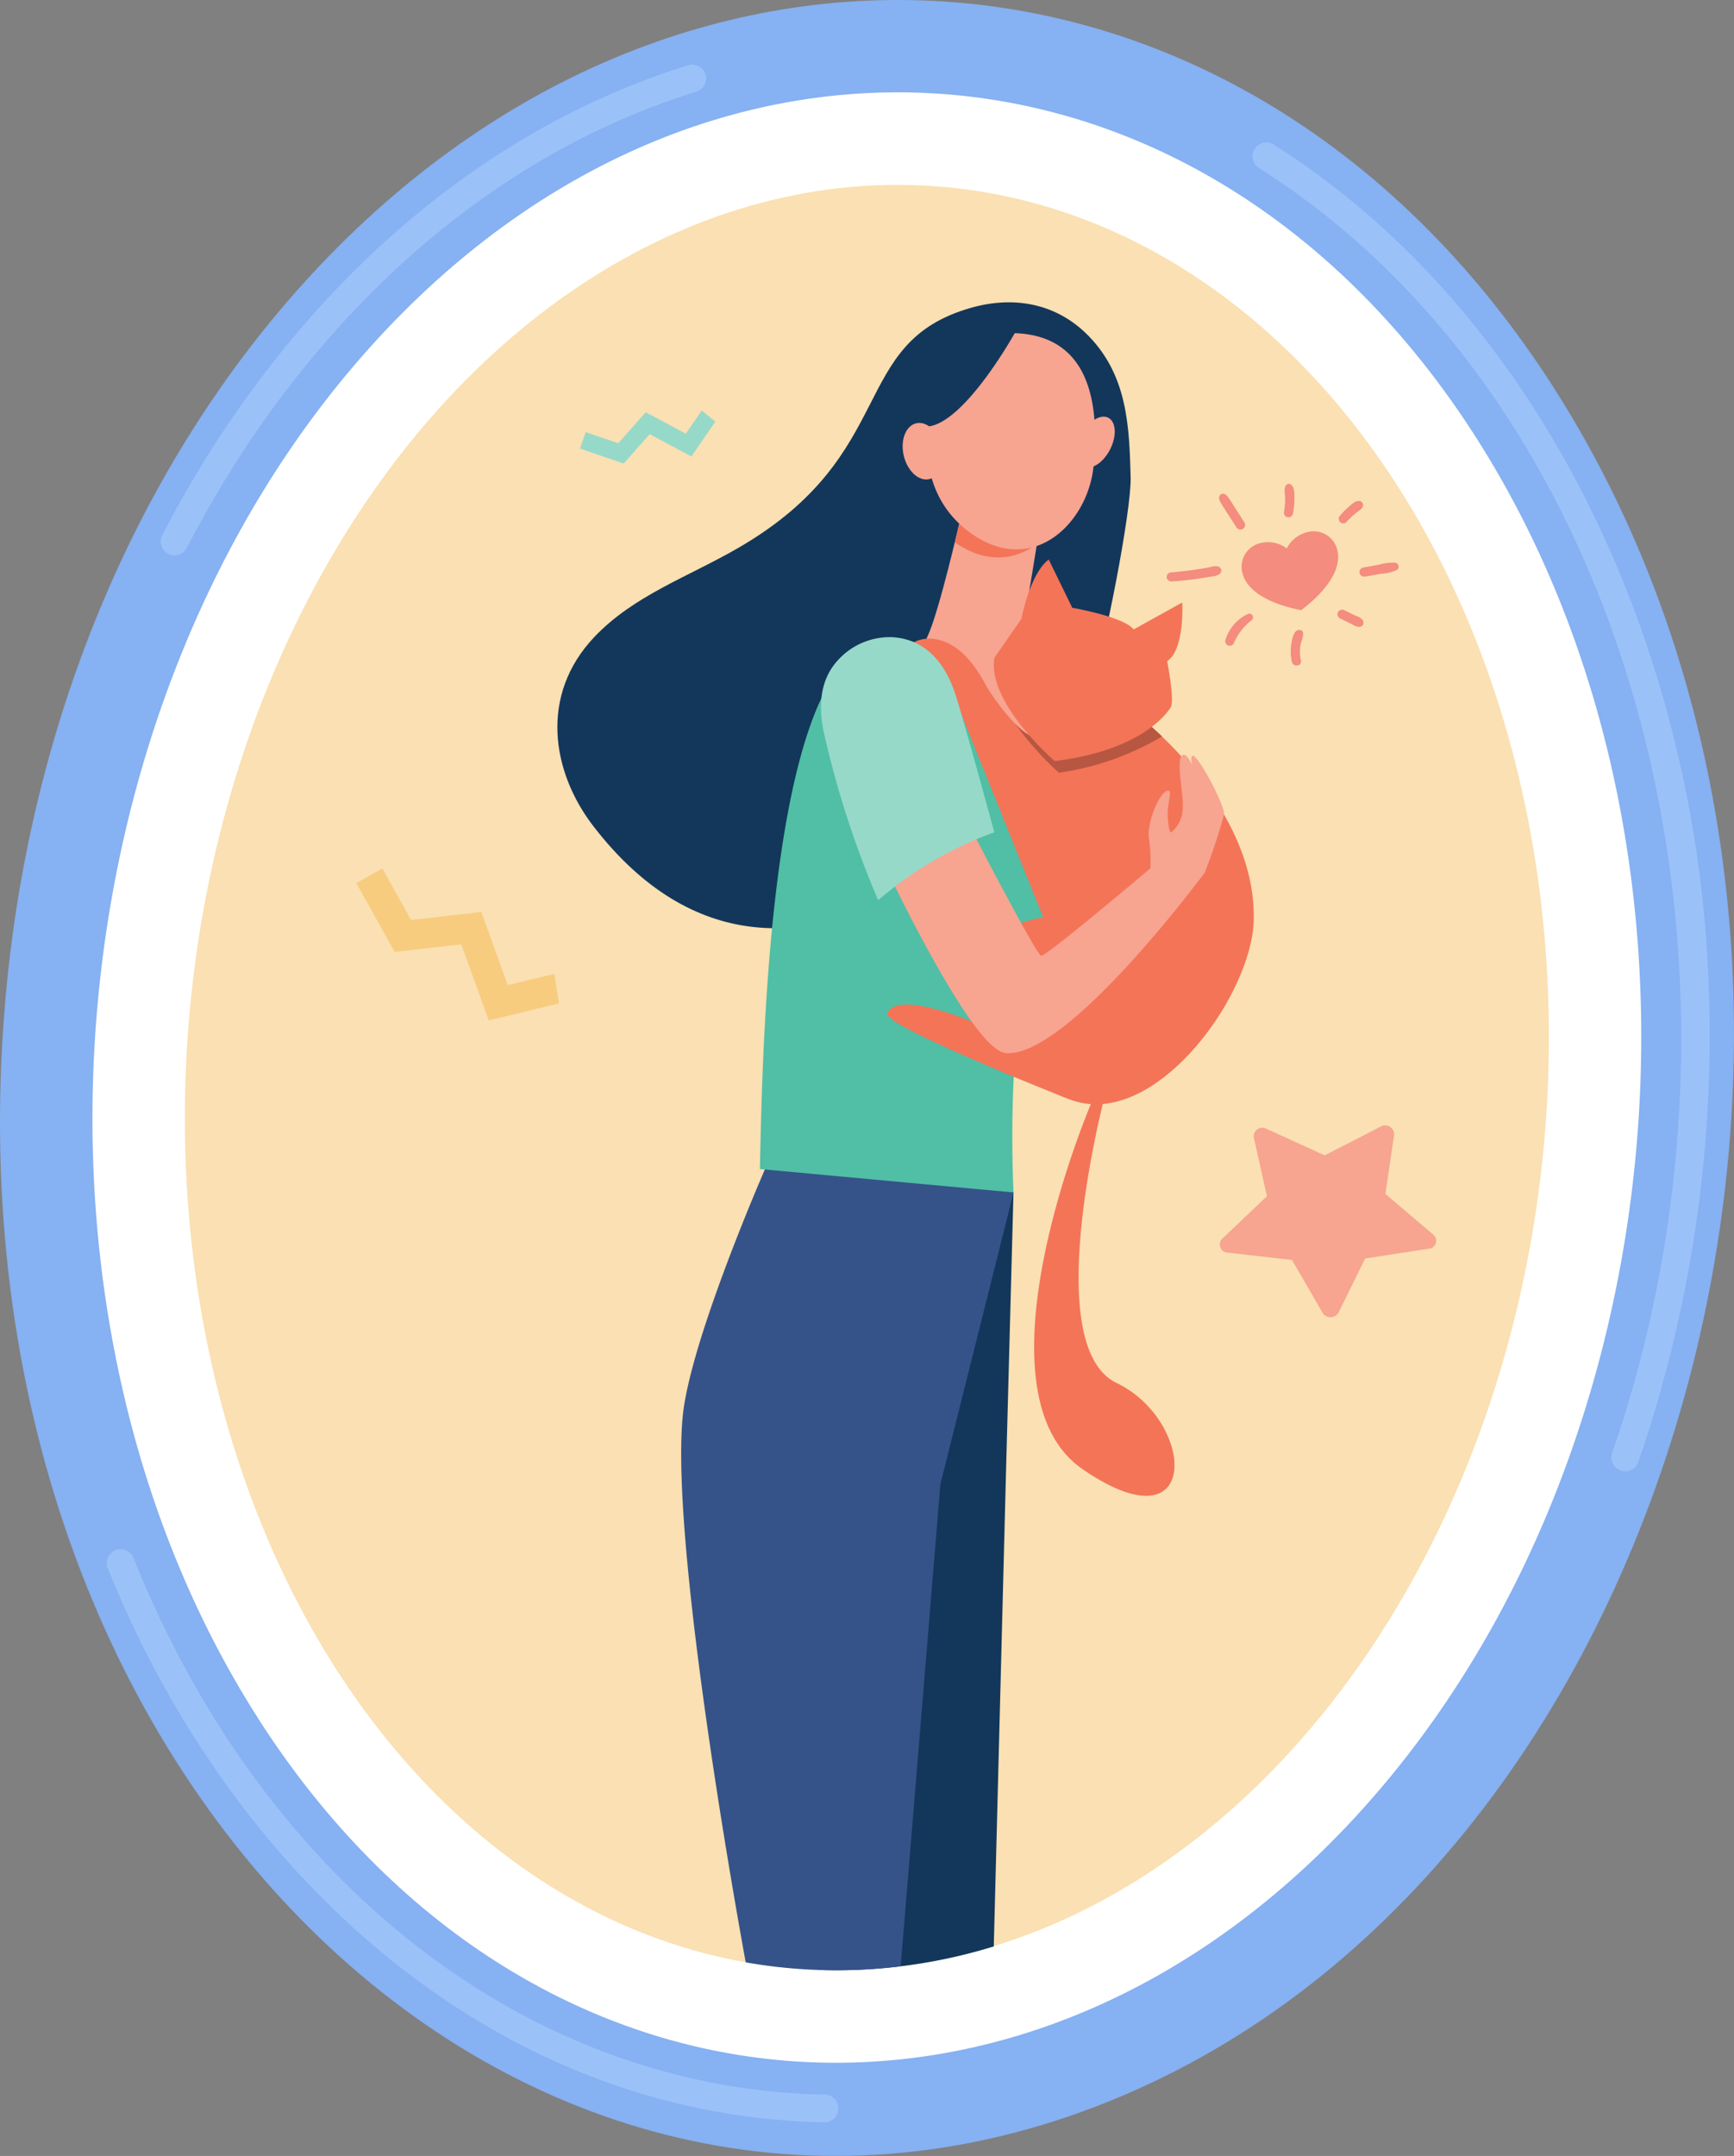 <svg id="Layer_2" data-name="Layer 2" xmlns="http://www.w3.org/2000/svg" width="174.686" height="217.094" viewBox="0 0 174.686 217.094">
  <rect x="0" y="0" width="174.686" height="217.094" fill="#808080" stroke="none"/>
  <g id="Group_3570" data-name="Group 3570" transform="translate(0 0)">
    <path id="Path_4211" data-name="Path 4211" d="M.482,101.329C2.8,73.349,13.447,47.53,30.468,28.638,68.148-13.185,126-8.763,156.543,39.072c37.274,58.385,14.314,147.407-43.431,171.951C53.9,236.19-6.019,179.946.482,101.329Z" transform="translate(0.003 -0.003)" fill="#86b1f2"/>
    <path id="Path_4212" data-name="Path 4212" d="M39.338,186.318C13.3,145.537,18.367,84.191,50.769,48.229,84.425,10.877,134.948,14.913,162.1,57.445c26.036,40.781,20.971,102.127-11.431,138.085-33.657,37.356-84.183,33.32-111.339-9.216Z" transform="translate(-13.39 -13.376)" fill="#fff"/>
    <ellipse id="Ellipse_33" data-name="Ellipse 33" cx="90.015" cy="68.54" rx="90.015" ry="68.54" transform="translate(11.599 192.56) rotate(-85.27)" fill="#fae0b2"/>
    <path id="Path_4213" data-name="Path 4213" d="M154.713,100.79l-1.6,2.334-4.04-2.161-2.76,3.125-3.289-1.124-.57,1.661,4.4,1.505,2.621-2.961,4.2,2.252,2.408-3.511Z" transform="translate(-84.023 -59.452)" fill="#96d9c9"/>
    <path id="Path_4214" data-name="Path 4214" d="M107.47,223.846l-4.7,1.132-2.658-7.362-7.079.808-2.887-5.184L87.52,214.7l3.864,6.936,6.706-.767,2.769,7.662,7.071-1.706Z" transform="translate(-51.622 -125.781)" fill="#f7cc7f"/>
    <g id="Group_3567" data-name="Group 3567" transform="translate(117.529 48.719)">
      <path id="Path_4215" data-name="Path 4215" d="M309.525,132.165a3.154,3.154,0,0,1,2.141-1.653,2.441,2.441,0,0,1,2.961,1.883c.353,1.518-.558,3.626-3.654,5.992-3.819-.759-5.57-2.244-5.923-3.761a2.441,2.441,0,0,1,1.825-2.994,3.153,3.153,0,0,1,2.65.541Z" transform="translate(-297.421 -125.663)" fill="#f48c7f"/>
      <path id="Path_4216" data-name="Path 4216" d="M287.074,140.539a33.122,33.122,0,0,0,3.691-.447c.369-.066,1.025-.074,1.226-.435a.4.4,0,0,0-.09-.533c-.328-.258-.861-.037-1.23.029-1.132.2-2.42.377-3.736.48a.461.461,0,0,0-.381.521.466.466,0,0,0,.521.381h0Z" transform="translate(-286.548 -130.711)" fill="#f48c7f"/>
      <path id="Path_4217" data-name="Path 4217" d="M334.4,139.524c.541-.086,1.083-.185,1.624-.283a5.006,5.006,0,0,0,1.6-.373.4.4,0,0,0-.119-.751,4.943,4.943,0,0,0-1.632.2c-.541.1-1.083.193-1.624.3a.457.457,0,0,0,.144.9h0Z" transform="translate(-314.47 -130.175)" fill="#f48c7f"/>
      <path id="Path_4218" data-name="Path 4218" d="M301.8,153.618a5.736,5.736,0,0,1,1.8-2.309.371.371,0,0,0-.381-.623,4.26,4.26,0,0,0-2.272,2.613.456.456,0,0,0,.853.32h0Z" transform="translate(-295.022 -137.588)" fill="#f48c7f"/>
      <path id="Path_4219" data-name="Path 4219" d="M318.056,157.727a4.055,4.055,0,0,1-.016-1.678c.07-.34.558-1.345-.107-1.4-.628-.053-.775.988-.845,1.431a4.769,4.769,0,0,0,.062,1.788c.131.574,1.034.439.906-.144h0Z" transform="translate(-304.529 -139.938)" fill="#f48c7f"/>
      <path id="Path_4220" data-name="Path 4220" d="M328.822,150.573c.34.164.681.332,1.017.5s.681.431,1.066.283a.406.406,0,0,0,.2-.521c-.111-.357-.628-.488-.939-.64l-1.021-.492a.468.468,0,0,0-.6.275.475.475,0,0,0,.275.6Z" transform="translate(-311.304 -136.999)" fill="#f48c7f"/>
      <path id="Path_4221" data-name="Path 4221" d="M301.936,124.059c-1.636-2.563-1.616-2.584-1.887-2.768a.406.406,0,0,0-.628.39c.057.34.053.283,1.788,2.978a.469.469,0,0,0,.726-.595h0Z" transform="translate(-294.139 -120.223)" fill="#f48c7f"/>
      <path id="Path_4222" data-name="Path 4222" d="M316.279,121.724a7.266,7.266,0,0,0,.139-1.489c-.008-.468.045-1.181-.431-1.423a.345.345,0,0,0-.353.057c-.34.328-.152.931-.148,1.362a8.481,8.481,0,0,1-.115,1.4.456.456,0,1,0,.906.094h0Z" transform="translate(-303.547 -118.786)" fill="#f48c7f"/>
      <path id="Path_4223" data-name="Path 4223" d="M331.262,123.43a.4.4,0,0,0-.357-.435c-.4-.082-.824.365-1.107.607a7.957,7.957,0,0,0-.9.919.464.464,0,0,0,.107.64.469.469,0,0,0,.64-.111c1.1-1.2,1.505-1.066,1.616-1.62Z" transform="translate(-311.476 -121.263)" fill="#f48c7f"/>
    </g>
    <path id="Path_4224" data-name="Path 4224" d="M320.646,288.729l-6.415.988-2.678,5.443a.929.929,0,0,1-1.6.033l-3.088-5.328-6.48-.738a.819.819,0,0,1-.55-1.4l4.508-4.282-1.325-5.9a.868.868,0,0,1,1.267-.894l5.873,2.682,5.66-2.908a.9.9,0,0,1,1.333.845l-.878,5.943,4.823,4.1a.8.8,0,0,1-.443,1.419Z" transform="translate(-176.707 -162.991)" fill="#f7a491"/>
    <g id="Group_3569" data-name="Group 3569" transform="translate(56.15 30.441)">
      <path id="Path_4225" data-name="Path 4225" d="M261.259,267.4a.613.613,0,0,0-1.07.263c-2.674,6.074-11.71,30.757-1.271,37.894,12.026,8.223,11.357-4.889,3.4-8.7s-1.058-29.457-1.058-29.457Z" transform="translate(-205.975 -188.034)" fill="#f47458"/>
      <path id="Path_4226" data-name="Path 4226" d="M201.722,310.532l-.652,50.018a53.843,53.843,0,0,0,17.645-2.367l1.218-47.224.767-28.7-9.643-7.3-9.339,35.572Z" transform="translate(-174.75 -192.628)" fill="#13375b"/>
      <path id="Path_4227" data-name="Path 4227" d="M175.9,286.22s-7.711,17.538-8.441,25.286c-1.3,13.76,6.353,54.923,6.353,54.923,1.575.275,3.166.484,4.782.615a52.965,52.965,0,0,0,10.828-.213l4-48.537,7.37-29.391L175.9,286.224Z" transform="translate(-154.837 -199.269)" fill="#355389"/>
      <g id="Group_3568" data-name="Group 3568">
        <path id="Path_4228" data-name="Path 4228" d="M194.652,91.837c-.139-5.069-.3-10.159-4.2-14.191-3.154-3.261-7.432-4.122-11.837-2.883-12.481,3.515-7.124,14.7-23.452,24.166-5.074,2.945-10.549,4.791-14.536,8.99-5.578,5.877-4.294,13.609-.107,19.047,20.044,26.016,47.36-4.618,49.776-12.317C192.093,108.924,194.743,95.1,194.652,91.837Z" transform="translate(-136.899 -74.222)" fill="#13375b"/>
        <path id="Path_4229" data-name="Path 4229" d="M216.548,167.546a65,65,0,0,0-3.076-6.029c-1.55-3.351-6.1-5.357-6.1-5.357s-1.571-.1-3.38-.16a1.418,1.418,0,0,1-.39.566c-.718.447-4.544-.525-7.186.956-8.986,6.443-9.528,41.228-9.774,52.212l25.552,2.358s-1.28-23.776,4.417-29.387c3.966-3.909,2.141-10.2-.062-15.155Z" transform="translate(-166.239 -122.459)" fill="#50bfa5"/>
        <path id="Path_4230" data-name="Path 4230" d="M230.884,126.014s-2.231,9.839-3.412,12.177,4.77,8.039,9.95,10.049-1.181-5.48-.746-8.047,2.412-14.733,2.412-14.733Z" transform="translate(-190.234 -104.445)" fill="#f7a491"/>
        <path id="Path_4231" data-name="Path 4231" d="M242.8,128.762c.312-1.924.537-3.3.537-3.3l-8.2.554s-.242,1.075-.611,2.6c3.138,2.194,6.091,1.809,8.277.152Z" transform="translate(-194.481 -104.445)" fill="#f47458"/>
        <path id="Path_4232" data-name="Path 4232" d="M235.575,81.788a9.517,9.517,0,0,0-5.631,3.367c-2.285,2.9-4.426,11.829,1.911,16.6s12.03-.767,12.6-6.583S244.406,81.484,235.575,81.788Z" transform="translate(-190.438 -78.68)" fill="#f7a491"/>
        <path id="Path_4233" data-name="Path 4233" d="M267.861,105.579c-.685,1.358-1.891,2.137-2.686,1.739s-.89-1.821-.2-3.179,1.891-2.137,2.686-1.739S268.55,104.222,267.861,105.579Z" transform="translate(-212.171 -90.782)" fill="#f7a491"/>
        <path id="Path_4234" data-name="Path 4234" d="M230.987,81.455s-4.963,8.974-8.712,9.5-4.085,5.221-4.085,5.221.98-10.824,4.635-13.022a14.66,14.66,0,0,1,8.162-1.7Z" transform="translate(-184.849 -78.458)" fill="#13375b"/>
        <path id="Path_4235" data-name="Path 4235" d="M225.649,106.251c.361,1.554-.209,3.006-1.267,3.248s-2.207-.824-2.568-2.379.209-3.006,1.267-3.248S225.288,104.7,225.649,106.251Z" transform="translate(-186.922 -91.692)" fill="#f7a491"/>
      </g>
      <path id="Path_4236" data-name="Path 4236" d="M247.366,164.761s11.636,8.978,11.365,20.364c-.176,7.4-9.253,20.073-17.37,18.4-3.093-.64-7.752-3.806-7.932-8.158-.193-4.573,4.175-10.328,4.175-10.328l-8.958-22.2c-.435-.591-4.241-5.619-4.13-5.689.833-.513,4.27-1.337,7.227,4.315.476.911,3.236,4.914,5.1,5.393C241.517,168.054,247.366,164.761,247.366,164.761Z" transform="translate(-188.579 -122.918)" fill="#f47458"/>
      <path id="Path_4237" data-name="Path 4237" d="M261.962,176.24s-5.849,3.293-10.524,2.092a5.448,5.448,0,0,1-2.178-1.546,31.076,31.076,0,0,0,4.442,4.983,28.111,28.111,0,0,0,10.389-3.654c-1.255-1.206-2.125-1.874-2.125-1.874Z" transform="translate(-203.175 -134.398)" fill="#b75742"/>
      <path id="Path_4238" data-name="Path 4238" d="M263.075,141.7s.291,4.692-1.513,5.91c0,0,.783,3.97.353,4.651s-3.047,4.335-11.677,5.406c0,0-6.845-5.869-6.082-10.4l2.711-3.909s.882-4.618,2.764-5.984L252,142.226s5.246.919,6.181,2.186l4.9-2.715Z" transform="translate(-200.129 -111.47)" fill="#f47458"/>
      <path id="Path_4239" data-name="Path 4239" d="M236.2,224.872s-7.383-.5-8.867,4.9.193,6.165.193,6.165-8.609-3.843-9.581-1.255c-.468,1.243,17.866,8.465,17.866,8.465l.39-18.272Z" transform="translate(-184.7 -163.076)" fill="#f47458"/>
      <path id="Path_4240" data-name="Path 4240" d="M212.554,192.354s10.307,22.685,14.142,23c6.234.517,20.036-18.165,20.036-18.165a54.909,54.909,0,0,0,1.952-5.865c.078-.96-2.76-6.279-3.211-5.9s.923,3.917.923,3.917-.943-4.167-1.813-4.015.07,3.868-.066,5.521a3.206,3.206,0,0,1-1.153,2.28c-.131.111-.39-.874-.353-2.067.025-.882.4-2.038.119-2.125-.775-.242-2.26,3.1-2.014,4.815a14.843,14.843,0,0,1,.139,3.006s-10.459,8.839-10.984,8.8-8.359-15.258-8.359-15.258l-9.364,2.051Z" transform="translate(-181.522 -139.753)" fill="#f7a491"/>
      <path id="Path_4241" data-name="Path 4241" d="M215.3,162.508c-.943-3.109-2.863-5.882-6.48-6.083a7.051,7.051,0,0,0-5.816,2.74c-1.616,2.075-1.563,4.795-.976,7.247a97.012,97.012,0,0,0,5.385,16.5,37.316,37.316,0,0,1,11.7-6.841c-.008-.033-2.563-9.454-3.81-13.564Z" transform="translate(-175.095 -122.704)" fill="#96d9c9"/>
    </g>
    <path id="Path_4242" data-name="Path 4242" d="M26.335,382.268a1.394,1.394,0,1,1,2.588-1.038c13.141,32.791,39.834,53.5,69.668,54.041a1.395,1.395,0,0,1-.049,2.789c-33.247-.611-59.832-24.925-72.207-55.792Z" transform="translate(-15.473 -224.354)" fill="#9bc1f9"/>
    <path id="Path_4243" data-name="Path 4243" d="M343.7,166.841c16.771-48.393,2.633-105.318-35.671-129.472a1.4,1.4,0,0,1,1.489-2.358c26.126,16.476,40.945,47.778,43.574,78.908a131.827,131.827,0,0,1-6.755,53.836,1.394,1.394,0,0,1-2.633-.915Z" transform="translate(-181.3 -20.514)" fill="#9bc1f9"/>
    <path id="Path_4244" data-name="Path 4244" d="M40.74,65.262a1.45,1.45,0,0,1-.525-.152,1.394,1.394,0,0,1-.6-1.878C50.908,41.4,69.319,23.1,92.64,15.9a1.393,1.393,0,0,1,.82,2.662C70.98,25.5,53.1,43.217,42.089,64.511a1.391,1.391,0,0,1-1.353.751Z" transform="translate(-23.274 -9.339)" fill="#9bc1f9"/>
  </g>
</svg>
